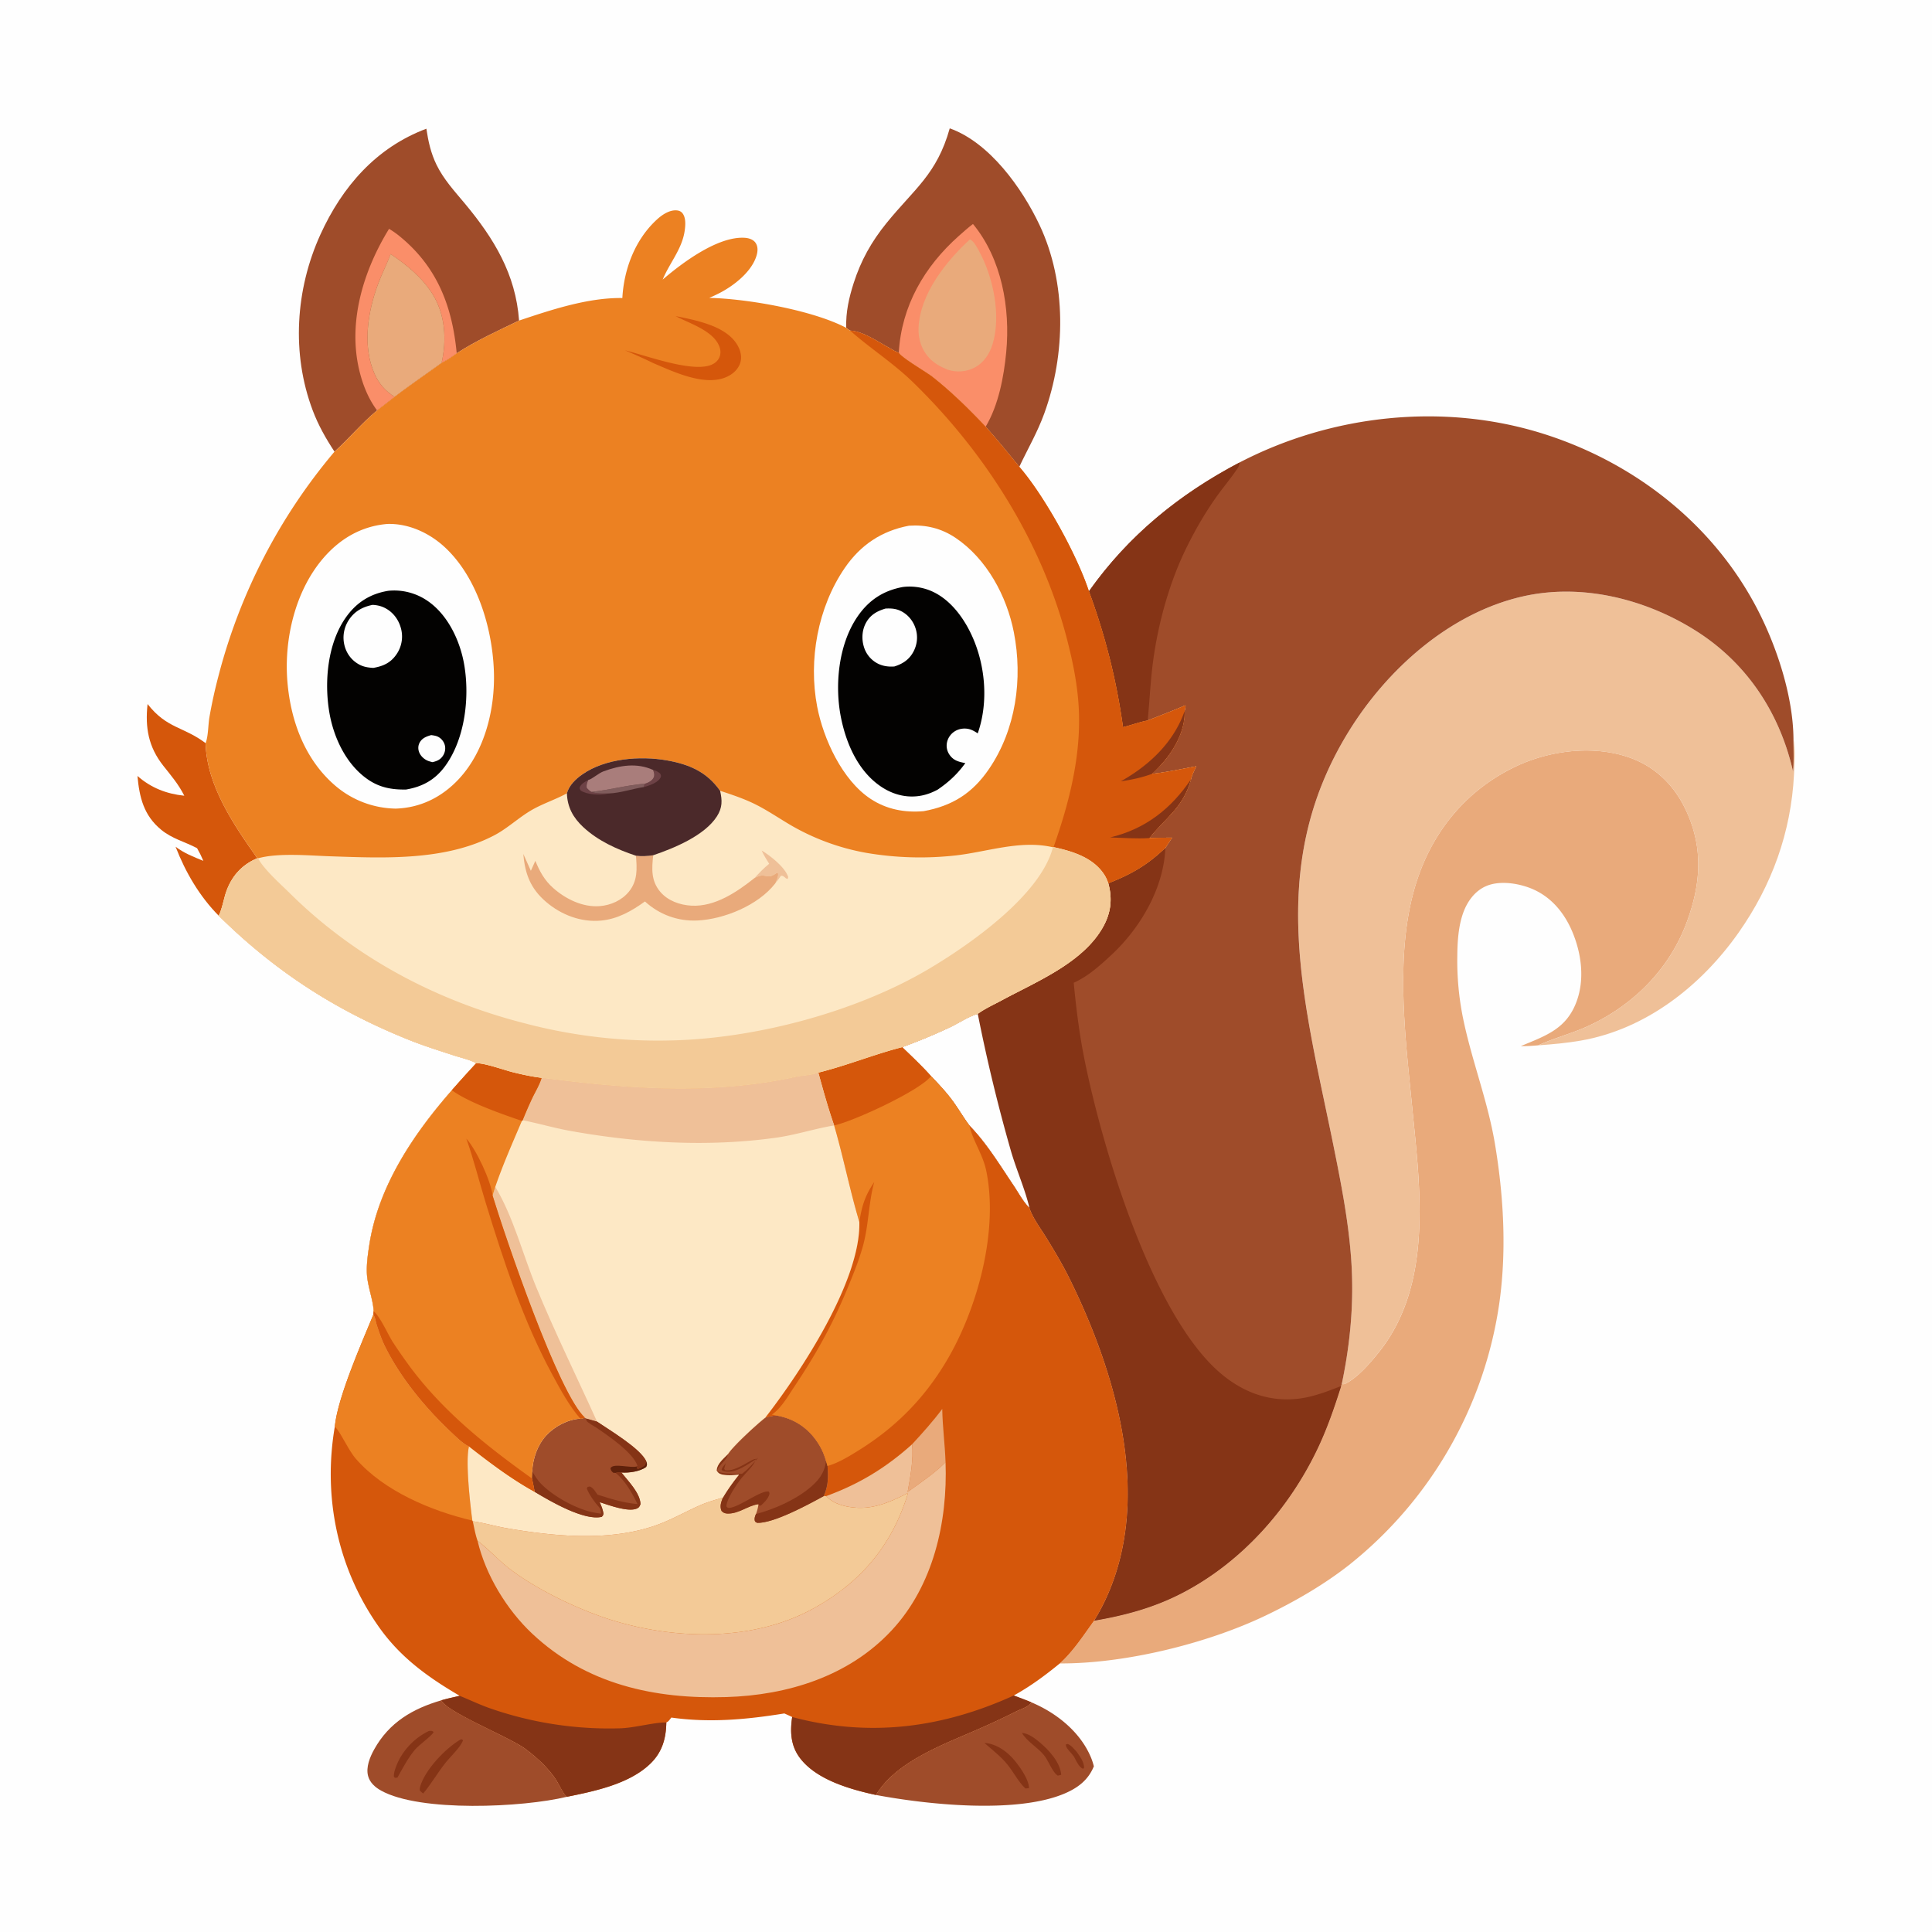 <svg version="1.1" xmlns="http://www.w3.org/2000/svg" style="display: block;" viewBox="0 0 2048 2048" width="1024" height="1024">
<path transform="translate(0,0)" fill="rgb(254,254,254)" d="M 0 0 L 2048 0 L 2048 2048 L 0 2048 L 0 0 z"/>
<path transform="translate(0,0)" fill="rgb(213,87,11)" d="M 156.431 746.321 C 176.919 772.521 194.516 770.025 217.958 787.796 C 219.164 832.787 247.757 874.246 272.799 909.806 C 257.457 916.284 247.099 927.07 240.89 942.422 C 237.251 951.421 236.073 962.221 231.874 970.725 C 211.481 950.161 196.519 924.438 186.126 897.567 C 195.077 904.417 205.208 908.336 215.557 912.538 C 213.575 907.843 211.442 903.527 208.903 899.098 C 195.843 892.185 182.643 889.258 170.822 879.546 C 152.413 864.42 147.812 845.357 145.702 822.55 C 160.08 835.157 176.472 841.545 195.37 843.504 C 189.172 831.226 181.528 822.381 173.124 811.753 C 157.281 791.718 153.719 771.232 156.431 746.321 z"/>
<path transform="translate(0,0)" fill="rgb(159,76,42)" d="M 600.836 1904.69 C 554.416 1915.98 445.381 1921.21 403.924 1898.09 C 397.736 1894.64 392.039 1889.7 390.174 1882.59 C 387.741 1873.33 392.11 1862.63 396.579 1854.56 C 412.45 1825.89 437.274 1811.33 467.83 1802.4 C 474.304 1815.27 539.976 1841.26 556.887 1853.79 C 568.704 1862.54 581.191 1874.03 589.302 1886.39 C 592.865 1891.81 596.389 1900.31 600.836 1904.69 z"/>
<path transform="translate(0,0)" fill="rgb(133,52,22)" d="M 454.76 1834.86 C 457.195 1834.89 457.865 1834.32 459.702 1836.06 C 457.533 1840.3 444.261 1849.46 439.789 1854.83 C 432.351 1863.75 426.969 1874.21 421.298 1884.3 L 418.567 1884.57 L 417.452 1883.01 C 417.515 1879.73 418.278 1876.96 419.365 1873.87 C 425.308 1856.93 438.647 1842.48 454.76 1834.86 z"/>
<path transform="translate(0,0)" fill="rgb(133,52,22)" d="M 488.24 1843.89 L 489.764 1843.78 L 490.866 1844.93 C 487.559 1852.81 478.107 1861.38 472.526 1868.31 C 464.026 1878.88 457.221 1890.92 448.584 1901.21 C 447.213 1900.21 446.193 1899.27 445.009 1898.07 C 444.878 1896.68 444.926 1895.49 445.306 1894.14 C 450.364 1876.12 472.261 1853.23 488.24 1843.89 z"/>
<path transform="translate(0,0)" fill="rgb(159,76,42)" d="M 1093.16 1804.51 C 1119.39 1815.41 1144.87 1835.56 1156.23 1862.43 A 65.77 65.77 0 0 1 1159.53 1872.35 C 1153.55 1887.05 1142.36 1895.38 1128.13 1901.37 C 1076.94 1922.9 982.801 1912.96 928.493 1902.73 C 949.686 1867.23 1000.18 1849.14 1036.42 1833.18 A 839.705 839.705 0 0 0 1077.96 1813.73 C 1082.66 1811.43 1090.67 1809.17 1093.16 1804.51 z"/>
<path transform="translate(0,0)" fill="rgb(133,52,22)" d="M 1138.66 1862.45 C 1136.87 1859.67 1134.45 1857.49 1132.44 1854.89 C 1130.92 1852.94 1129.74 1851.57 1129.97 1849.04 L 1131.95 1848.72 C 1135.86 1850.4 1138.51 1853.95 1141.35 1857.02 C 1145.04 1862.42 1148.71 1866.9 1149.24 1873.63 L 1148.27 1875.03 C 1144.09 1873.72 1141.15 1867.26 1139.26 1863.63 C 1139.06 1863.24 1138.86 1862.84 1138.66 1862.45 z"/>
<path transform="translate(0,0)" fill="rgb(133,52,22)" d="M 1083.33 1837.02 C 1090.12 1837.29 1097.26 1842.87 1102.33 1847.12 C 1112.06 1855.28 1123.89 1868.27 1124.96 1881.4 L 1121.38 1882.24 C 1121.12 1882.09 1120.85 1881.97 1120.62 1881.79 C 1115.2 1877.68 1111.36 1866.3 1106.69 1860.56 C 1099.96 1852.28 1088.59 1846.08 1083.33 1837.02 z"/>
<path transform="translate(0,0)" fill="rgb(133,52,22)" d="M 1043.53 1847.63 C 1054.4 1848.14 1064.53 1854.61 1072 1862.27 C 1078.73 1869.16 1090.9 1885.79 1090.78 1895.51 L 1086.98 1895.87 C 1079.45 1888.76 1074.58 1878.77 1068.12 1870.73 C 1061.19 1862.11 1051.84 1854.87 1043.53 1847.63 z"/>
<path transform="translate(0,0)" fill="rgb(159,76,42)" d="M 354.58 478.777 C 345.334 464.739 337.441 450.82 331.483 435.039 C 308.806 374.976 313.171 306.827 339.636 248.641 C 362.768 197.785 398.824 156.338 451.979 136.445 C 453.995 149.888 456.709 162.303 462.698 174.596 C 470.264 190.126 481.635 202.422 492.587 215.547 C 523.507 252.604 546.731 290.57 550.22 339.811 C 527.907 350.596 504.993 361.001 484.134 374.48 C 479.213 378.152 473.638 381.888 468.138 384.627 C 451.484 396.682 434.587 408.237 418.219 420.705 L 399.72 435.078 C 383.462 448.521 370.18 464.782 354.58 478.777 z"/>
<path transform="translate(0,0)" fill="rgb(250,142,105)" d="M 412.422 242.562 A 94.541 94.541 0 0 1 424.731 251.336 C 463.766 283.689 479.444 325.099 484.134 374.48 C 479.213 378.152 473.638 381.888 468.138 384.627 C 473.681 360.045 472.002 333.187 458.374 311.488 C 447.457 294.104 430.968 280.588 414.072 269.317 C 410.012 280.173 404.678 290.456 400.646 301.353 C 389.818 330.62 383.946 366.999 397.106 396.441 C 401.845 407.043 408.557 414.434 418.219 420.705 L 399.72 435.078 C 390.257 422.43 384.265 407.159 380.689 391.858 C 368.674 340.437 385.51 286.333 412.422 242.562 z"/>
<path transform="translate(0,0)" fill="rgb(233,170,123)" d="M 414.072 269.317 C 430.968 280.588 447.457 294.104 458.374 311.488 C 472.002 333.187 473.681 360.045 468.138 384.627 C 451.484 396.682 434.587 408.237 418.219 420.705 C 408.557 414.434 401.845 407.043 397.106 396.441 C 383.946 366.999 389.818 330.62 400.646 301.353 C 404.678 290.456 410.012 280.173 414.072 269.317 z"/>
<path transform="translate(0,0)" fill="rgb(159,76,42)" d="M 1006.77 136.038 C 1048.95 151.09 1083.39 199.247 1101.94 238.497 C 1130.83 299.641 1129.76 375.496 1106.98 438.288 C 1099.7 458.333 1089.51 475.734 1080.51 494.811 C 1068.78 480.543 1057.17 466.099 1044.81 452.365 C 1027.06 433.663 1008.41 415.181 988.091 399.248 C 981.949 394.431 955.074 378.848 952.75 373.862 C 949.512 373.097 945.757 370.457 942.803 368.874 C 930.594 362.329 915.092 351.255 901.154 350.447 C 899.698 349.707 898.338 348.49 897.02 347.514 C 896.524 330.762 899.878 315.858 904.974 299.943 C 912.627 276.044 923.824 256.116 939.604 236.625 C 969.108 200.183 993.124 184.86 1006.77 136.038 z"/>
<path transform="translate(0,0)" fill="rgb(250,142,105)" d="M 1031.39 237.418 C 1061.87 274.335 1071.08 326.597 1066.63 373.315 C 1064.15 399.438 1058.45 429.543 1044.81 452.365 C 1027.06 433.663 1008.41 415.181 988.091 399.248 C 981.949 394.431 955.074 378.848 952.75 373.862 C 955.6 324.331 979.842 282.583 1016.33 250.138 C 1021.22 245.794 1026.19 241.376 1031.39 237.418 z"/>
<path transform="translate(0,0)" fill="rgb(233,170,123)" d="M 1028.18 253.722 C 1032.34 255.633 1035.54 261.992 1037.71 265.922 C 1052.73 293.159 1061.49 334.332 1052.21 364.717 C 1049 375.225 1042.71 384.772 1032.71 389.859 C 1023.97 394.306 1013.75 394.857 1004.51 391.876 C 997.293 388.845 990.822 385.52 985.316 379.773 C 977 371.09 973.227 359.53 973.709 347.62 C 975.162 311.674 1002.89 276.931 1028.18 253.722 z"/>
<path transform="translate(0,0)" fill="rgb(233,170,123)" d="M 1422.36 1467.03 C 1423.96 1467.49 1424.94 1467.4 1426.46 1466.61 C 1439.41 1459.91 1451.51 1445.84 1460.6 1434.7 C 1519.43 1362.61 1505.48 1260.23 1497.07 1174.57 C 1489.46 1097.05 1477.38 1005.22 1503.04 930.411 C 1520.93 878.234 1556.08 836.756 1606.23 812.728 C 1642.39 795.402 1689.09 789.462 1727.4 803.036 C 1755.15 812.866 1775.07 832.815 1787.37 859.268 C 1805.94 899.183 1802.92 937.75 1787.8 978.226 C 1769.04 1028.45 1729.86 1067.09 1681.06 1088.74 C 1664.49 1096.09 1647.03 1100.55 1630.56 1108.1 C 1624.39 1108.59 1618.31 1109.08 1612.12 1108.93 C 1637.39 1098.27 1659.18 1091.48 1670.36 1063.94 C 1680.33 1039.4 1676.62 1010.76 1666.4 986.952 C 1657.77 966.819 1643.5 949.954 1622.81 941.705 C 1608.74 936.093 1589.04 933.152 1574.87 939.516 C 1563.2 944.757 1555.38 955.717 1551.12 967.47 C 1545.95 981.721 1544.93 998.074 1544.81 1013.1 A 305.622 305.622 0 0 0 1550.99 1079.82 C 1560.17 1124.38 1577 1166.84 1584.6 1211.96 C 1593.8 1266.55 1597.13 1324.04 1589.66 1379.06 A 433.462 433.462 0 0 1 1429.74 1659.2 C 1402.96 1680.15 1372.4 1697.79 1341.79 1712.47 C 1279.61 1742.28 1192.49 1763.64 1123.44 1763.3 C 1137.88 1750.27 1148.46 1733.58 1159.83 1717.98 C 1192.52 1712.38 1222.78 1704.28 1252.41 1689.03 C 1316.15 1656.24 1366.71 1599.04 1397.13 1534.61 C 1407.16 1513.38 1414.58 1491.59 1421.67 1469.24 L 1422.36 1467.03 z"/>
<path transform="translate(0,0)" fill="rgb(239,192,152)" d="M 1422.36 1467.03 C 1431.2 1424.85 1435.19 1382.98 1432.63 1339.87 C 1430.23 1299.52 1422.66 1259.9 1414.73 1220.36 C 1383.57 1064.77 1339.55 921.598 1429.58 775.563 C 1470.42 709.327 1536.55 650.131 1613.63 632.367 C 1676.29 617.926 1743.98 634.72 1797.76 668.713 C 1851.93 702.95 1886.61 755.852 1900.69 817.717 C 1901.78 806.153 1901.1 794.083 1901.15 782.458 C 1903.33 794.831 1902.35 808.63 1901.71 821.169 C 1898.57 882.326 1878.25 938.401 1843.14 988.392 C 1803.36 1045.03 1744.67 1091.18 1675.41 1103.13 C 1660.66 1105.68 1645.48 1107.03 1630.56 1108.1 C 1647.03 1100.55 1664.49 1096.09 1681.06 1088.74 C 1729.86 1067.09 1769.04 1028.45 1787.8 978.226 C 1802.92 937.75 1805.94 899.183 1787.37 859.268 C 1775.07 832.815 1755.15 812.866 1727.4 803.036 C 1689.09 789.462 1642.39 795.402 1606.23 812.728 C 1556.08 836.756 1520.93 878.234 1503.04 930.411 C 1477.38 1005.22 1489.46 1097.05 1497.07 1174.57 C 1505.48 1260.23 1519.43 1362.61 1460.6 1434.7 C 1451.51 1445.84 1439.41 1459.91 1426.46 1466.61 C 1424.94 1467.4 1423.96 1467.49 1422.36 1467.03 z"/>
<path transform="translate(0,0)" fill="rgb(159,76,42)" d="M 1313.86 490.328 C 1411.6 439.413 1530.06 426.47 1635.75 459.752 C 1732.22 490.134 1816 555.363 1862.88 645.732 C 1883.4 685.295 1900.6 737.452 1901.15 782.458 C 1901.1 794.083 1901.78 806.153 1900.69 817.717 C 1886.61 755.852 1851.93 702.95 1797.76 668.713 C 1743.98 634.72 1676.29 617.926 1613.63 632.367 C 1536.55 650.131 1470.42 709.327 1429.58 775.563 C 1339.55 921.598 1383.57 1064.77 1414.73 1220.36 C 1422.66 1259.9 1430.23 1299.52 1432.63 1339.87 C 1435.19 1382.98 1431.2 1424.85 1422.36 1467.03 L 1421.67 1469.24 C 1414.58 1491.59 1407.16 1513.38 1397.13 1534.61 C 1366.71 1599.04 1316.15 1656.24 1252.41 1689.03 C 1222.78 1704.28 1192.52 1712.38 1159.83 1717.98 A 208.738 208.738 0 0 0 1171.51 1696.51 C 1222.65 1588.35 1183.4 1455.63 1133.45 1354.64 C 1126.2 1339.99 1117.64 1325.69 1109.08 1311.77 C 1103.31 1302.4 1095.02 1291.46 1091.49 1281.09 C 1091.4 1280.84 1091.33 1280.58 1091.25 1280.32 C 1084.66 1274.05 1079.66 1264.36 1074.51 1256.72 C 1059.83 1234.94 1046.02 1211.93 1027.61 1193.07 C 1021.45 1184.89 1016.32 1175.93 1010.29 1167.63 C 1003.26 1157.95 995.152 1149.36 986.887 1140.75 C 977.213 1130.05 966.625 1120.06 956.272 1110.02 A 609.696 609.696 0 0 0 1006.98 1088.93 C 1016.09 1084.65 1027 1077.23 1036.48 1074.72 C 1044.01 1069.16 1053.63 1064.85 1061.89 1060.39 C 1098.47 1040.62 1147.17 1021.01 1168.74 983.575 C 1177.49 968.394 1179.51 953.248 1174.83 936.344 C 1199.75 926.463 1215.89 917.214 1235.32 898.762 L 1242.44 887.968 C 1234.41 887.918 1226.36 888.21 1218.34 888.367 C 1236.56 865.562 1253.81 856.47 1262.5 826.086 C 1263.44 821.482 1266.13 816.668 1267.99 812.332 C 1252.49 815.179 1236.86 818.63 1221.2 820.329 A 271.445 271.445 0 0 0 1228.5 813.023 C 1243.31 797.428 1256.16 776.101 1255.73 753.862 L 1256.8 748.416 L 1256.24 747.761 C 1243.12 753.635 1229.95 758.44 1216.63 763.749 C 1208.05 765.268 1199.03 768.743 1190.44 770.83 C 1183.56 721.145 1171.68 673.881 1154.31 626.808 C 1196.18 567.648 1250.05 523.883 1313.86 490.328 z"/>
<path transform="translate(0,0)" fill="rgb(133,52,22)" d="M 1154.31 626.808 C 1196.18 567.648 1250.05 523.883 1313.86 490.328 C 1313.77 493.154 1313.07 494.727 1311.49 497.072 C 1304.69 507.154 1296.67 516.548 1289.6 526.465 C 1277.33 543.688 1266.56 562.435 1257.28 581.428 C 1239.03 618.74 1227.07 663.023 1221.89 704.173 C 1219.4 723.938 1218.56 743.921 1216.63 763.749 C 1208.05 765.268 1199.03 768.743 1190.44 770.83 C 1183.56 721.145 1171.68 673.881 1154.31 626.808 z"/>
<path transform="translate(0,0)" fill="rgb(133,52,22)" d="M 1174.83 936.344 C 1199.75 926.463 1215.89 917.214 1235.32 898.762 C 1233.78 941.24 1208.8 983.728 1178.31 1012.1 C 1166.37 1023.21 1153.23 1035.1 1138.19 1041.77 C 1140.74 1068.31 1143.96 1094.65 1149.15 1120.84 C 1167.42 1213.05 1221.12 1396.27 1295.87 1457.41 C 1318.98 1476.31 1345.76 1486.08 1375.75 1482.74 C 1391.73 1480.96 1406.81 1475.07 1421.67 1469.24 C 1414.58 1491.59 1407.16 1513.38 1397.13 1534.61 C 1366.71 1599.04 1316.15 1656.24 1252.41 1689.03 C 1222.78 1704.28 1192.52 1712.38 1159.83 1717.98 A 208.738 208.738 0 0 0 1171.51 1696.51 C 1222.65 1588.35 1183.4 1455.63 1133.45 1354.64 C 1126.2 1339.99 1117.64 1325.69 1109.08 1311.77 C 1103.31 1302.4 1095.02 1291.46 1091.49 1281.09 C 1091.4 1280.84 1091.33 1280.58 1091.25 1280.32 C 1084.66 1274.05 1079.66 1264.36 1074.51 1256.72 C 1059.83 1234.94 1046.02 1211.93 1027.61 1193.07 C 1021.45 1184.89 1016.32 1175.93 1010.29 1167.63 C 1003.26 1157.95 995.152 1149.36 986.887 1140.75 C 977.213 1130.05 966.625 1120.06 956.272 1110.02 A 609.696 609.696 0 0 0 1006.98 1088.93 C 1016.09 1084.65 1027 1077.23 1036.48 1074.72 C 1044.01 1069.16 1053.63 1064.85 1061.89 1060.39 C 1098.47 1040.62 1147.17 1021.01 1168.74 983.575 C 1177.49 968.394 1179.51 953.248 1174.83 936.344 z"/>
<path transform="translate(0,0)" fill="rgb(254,254,254)" d="M 956.272 1110.02 A 609.696 609.696 0 0 0 1006.98 1088.93 C 1016.09 1084.65 1027 1077.23 1036.48 1074.72 A 1776.53 1776.53 0 0 0 1071.51 1219.66 C 1077.38 1240.04 1086.34 1259.74 1091.25 1280.32 C 1084.66 1274.05 1079.66 1264.36 1074.51 1256.72 C 1059.83 1234.94 1046.02 1211.93 1027.61 1193.07 C 1021.45 1184.89 1016.32 1175.93 1010.29 1167.63 C 1003.26 1157.95 995.152 1149.36 986.887 1140.75 C 977.213 1130.05 966.625 1120.06 956.272 1110.02 z"/>
<path transform="translate(0,0)" fill="rgb(213,87,11)" d="M 867.458 1137 C 897.875 1129.44 926.884 1117.5 956.272 1110.02 C 966.625 1120.06 977.213 1130.05 986.887 1140.75 C 995.152 1149.36 1003.26 1157.95 1010.29 1167.63 C 1016.32 1175.93 1021.45 1184.89 1027.61 1193.07 C 1046.02 1211.93 1059.83 1234.94 1074.51 1256.72 C 1079.66 1264.36 1084.66 1274.05 1091.25 1280.32 C 1091.33 1280.58 1091.4 1280.84 1091.49 1281.09 C 1095.02 1291.46 1103.31 1302.4 1109.08 1311.77 C 1117.64 1325.69 1126.2 1339.99 1133.45 1354.64 C 1183.4 1455.63 1222.65 1588.35 1171.51 1696.51 A 208.738 208.738 0 0 1 1159.83 1717.98 C 1148.46 1733.58 1137.88 1750.27 1123.44 1763.3 C 1107.83 1776.04 1092.36 1787.55 1074.65 1797.3 C 1080.82 1799.67 1087.09 1801.9 1093.16 1804.51 C 1090.67 1809.17 1082.66 1811.43 1077.96 1813.73 A 839.705 839.705 0 0 1 1036.42 1833.18 C 1000.18 1849.14 949.686 1867.23 928.493 1902.73 C 901.126 1896.72 864.137 1886.43 847.009 1862.2 C 838.033 1849.5 837.502 1834.89 839.764 1820.12 A 297.991 297.991 0 0 0 831.431 1816.33 C 791.058 1822.82 752.447 1826.4 711.658 1820.69 C 710.056 1822.64 708.708 1824.95 706.329 1825.89 C 706.015 1842.73 702.096 1857.11 689.637 1869.31 C 667.387 1891.08 630.409 1898.7 600.836 1904.69 C 596.389 1900.31 592.865 1891.81 589.302 1886.39 C 581.191 1874.03 568.704 1862.54 556.887 1853.79 C 539.976 1841.26 474.304 1815.27 467.83 1802.4 C 474.2 1800.51 480.843 1799.19 487.313 1797.64 C 453.85 1778.04 424.769 1757.22 401.994 1725.13 C 357.913 1663.03 342.146 1587.14 354.882 1512.45 C 357.885 1481.23 383.381 1423.77 395.811 1393.43 L 396.048 1390 C 395.801 1379.06 389.821 1363.99 388.984 1351.29 C 388.306 1341 389.869 1330.05 391.426 1319.88 C 400.98 1257.53 438.219 1202.25 479.005 1155.7 A 1344.24 1344.24 0 0 1 504.846 1127.09 C 512.956 1126.53 534.522 1134.3 543.672 1136.58 C 553.64 1139.05 563.973 1141.31 574.173 1142.5 C 663.038 1154.19 755.043 1161.16 843.398 1141.57 C 850.723 1139.95 860.776 1139.98 867.458 1137 z"/>
<path transform="translate(0,0)" fill="rgb(233,170,123)" d="M 998.827 1493.54 C 999.119 1512.4 1001.68 1531.18 1002.33 1550.06 C 990.534 1561.98 975.626 1571.72 962.128 1581.59 C 964.877 1566.17 968.611 1546.76 966.793 1531.06 C 977.885 1519.07 989.027 1506.61 998.827 1493.54 z"/>
<path transform="translate(0,0)" fill="rgb(133,52,22)" d="M 839.764 1820.12 C 921.375 1841.87 998.497 1831.94 1074.65 1797.3 C 1080.82 1799.67 1087.09 1801.9 1093.16 1804.51 C 1090.67 1809.17 1082.66 1811.43 1077.96 1813.73 A 839.705 839.705 0 0 1 1036.42 1833.18 C 1000.18 1849.14 949.686 1867.23 928.493 1902.73 C 901.126 1896.72 864.137 1886.43 847.009 1862.2 C 838.033 1849.5 837.502 1834.89 839.764 1820.12 z"/>
<path transform="translate(0,0)" fill="rgb(133,52,22)" d="M 487.313 1797.64 C 497.743 1801.89 508.034 1806.8 518.626 1810.59 A 384.453 384.453 0 0 0 657.601 1832.07 C 672.877 1831.6 694.073 1825.53 706.329 1825.89 C 706.015 1842.73 702.096 1857.11 689.637 1869.31 C 667.387 1891.08 630.409 1898.7 600.836 1904.69 C 596.389 1900.31 592.865 1891.81 589.302 1886.39 C 581.191 1874.03 568.704 1862.54 556.887 1853.79 C 539.976 1841.26 474.304 1815.27 467.83 1802.4 C 474.2 1800.51 480.843 1799.19 487.313 1797.64 z"/>
<path transform="translate(0,0)" fill="rgb(236,129,34)" d="M 395.811 1393.43 C 396.06 1393.88 396.32 1394.33 396.559 1394.8 C 398.017 1397.62 398.299 1400.82 399.248 1403.83 C 401.715 1411.66 404.558 1419.93 408.195 1427.27 C 424.928 1461.05 451.485 1493 478.875 1518.67 C 484.119 1523.59 490.62 1530.16 497.167 1533.27 C 493.189 1548.61 498.344 1594.29 500.698 1611.86 C 457.219 1601.73 407.011 1580.54 377.349 1546.52 C 369.259 1537.24 361.525 1519.13 356.066 1513.59 C 355.68 1513.2 355.277 1512.83 354.882 1512.45 C 357.885 1481.23 383.381 1423.77 395.811 1393.43 z"/>
<path transform="translate(0,0)" fill="rgb(239,192,152)" d="M 966.793 1531.06 C 968.611 1546.76 964.877 1566.17 962.128 1581.59 C 975.626 1571.72 990.534 1561.98 1002.33 1550.06 C 1004.61 1613.43 989.34 1680.86 945.198 1728.28 C 899.815 1777.03 834.866 1796.99 769.857 1798.97 C 693.867 1801.29 621.365 1785.56 564.107 1731.7 C 537.078 1706.27 514.779 1669.57 506.24 1633.33 C 518.108 1642.26 528.047 1653.61 539.837 1662.7 C 568.738 1685 613.898 1706.66 648.973 1717.49 C 716.014 1738.19 797.034 1740.03 860.072 1706.22 C 911.682 1678.53 945.624 1638.53 962.631 1582.55 C 945.455 1591.38 927.466 1599.61 907.687 1598.24 C 896.773 1597.49 883.302 1594.45 875.929 1585.88 C 910.984 1573.03 939.049 1555.95 966.793 1531.06 z"/>
<path transform="translate(0,0)" fill="rgb(243,202,151)" d="M 811.273 1502.71 C 815.185 1501.29 818.834 1500.84 822.963 1500.46 C 841.039 1503.63 855.391 1512.68 865.849 1527.81 A 66.707 66.707 0 0 1 875.591 1548.67 L 877.154 1554 C 878.067 1565.97 877.979 1574.72 873.143 1585.95 L 875.929 1585.88 C 883.302 1594.45 896.773 1597.49 907.687 1598.24 C 927.466 1599.61 945.455 1591.38 962.631 1582.55 C 945.624 1638.53 911.682 1678.53 860.072 1706.22 C 797.034 1740.03 716.014 1738.19 648.973 1717.49 C 613.898 1706.66 568.738 1685 539.837 1662.7 C 528.047 1653.61 518.108 1642.26 506.24 1633.33 C 503.884 1626.74 502.702 1619.43 501.152 1612.6 C 513.112 1614.3 525.27 1617.93 537.288 1620 C 587.273 1628.61 643.883 1634.04 692.714 1617.82 C 710.181 1612.02 725.702 1602.83 742.464 1595.5 C 750.116 1592.16 758.335 1589.9 766.331 1587.51 C 771.458 1578.89 777.125 1571 783.404 1563.18 C 777.967 1563.68 770.988 1564.27 765.675 1563.11 C 762.73 1562.46 761.224 1561.4 759.685 1558.87 C 760.023 1551.68 767.004 1546.31 771.672 1541.38 C 777.163 1532.67 802.566 1509.49 811.273 1502.71 z"/>
<path transform="translate(0,0)" fill="rgb(159,76,42)" d="M 811.273 1502.71 C 815.185 1501.29 818.834 1500.84 822.963 1500.46 C 841.039 1503.63 855.391 1512.68 865.849 1527.81 A 66.707 66.707 0 0 1 875.591 1548.67 L 877.154 1554 C 878.067 1565.97 877.979 1574.72 873.143 1585.95 C 856.573 1594.99 820.062 1614.91 802.594 1614.27 C 801.404 1613.54 800.445 1613.41 800.089 1611.94 C 799.536 1609.67 800.352 1607.03 801.357 1604.97 C 802.684 1601.41 803.56 1598.24 804.002 1594.46 C 792.801 1595.92 783.205 1604.79 771.165 1604.43 C 768.459 1604.34 766.805 1603.63 764.894 1601.69 C 762.728 1596.68 764.433 1592.31 766.331 1587.51 C 771.458 1578.89 777.125 1571 783.404 1563.18 C 777.967 1563.68 770.988 1564.27 765.675 1563.11 C 762.73 1562.46 761.224 1561.4 759.685 1558.87 C 760.023 1551.68 767.004 1546.31 771.672 1541.38 C 777.163 1532.67 802.566 1509.49 811.273 1502.71 z"/>
<path transform="translate(0,0)" fill="rgb(133,52,22)" d="M 771.672 1541.38 C 770.532 1548.66 761.544 1552.51 760.181 1559.41 C 765.836 1562.92 779.61 1561.97 786.529 1562.3 C 792.828 1557.64 798.407 1551.12 803.724 1545.34 C 793.764 1551.35 779.343 1563.06 766.851 1559.39 C 765.466 1558.98 765.756 1559.04 764.873 1558.01 C 765.406 1555.68 766.713 1554.36 768.169 1552.55 C 769.118 1551.37 768.756 1551.91 769.437 1550.59 L 767.693 1556.98 L 768.661 1558.5 C 781.13 1560.41 798.274 1544.67 801.616 1546.68 C 798.814 1554.09 791.117 1560.59 786.166 1566.68 C 781.315 1572.65 769.656 1589.69 770.051 1597.09 C 771.547 1598.3 771.294 1598.6 773.387 1598.4 C 784.323 1597.35 807.274 1578.93 815.121 1581.22 C 815.932 1583.23 815.811 1583.47 815.047 1585.45 C 813.48 1589.5 809.867 1592.92 806.739 1595.81 L 805.074 1596.19 L 804.002 1594.46 C 792.801 1595.92 783.205 1604.79 771.165 1604.43 C 768.459 1604.34 766.805 1603.63 764.894 1601.69 C 762.728 1596.68 764.433 1592.31 766.331 1587.51 C 771.458 1578.89 777.125 1571 783.404 1563.18 C 777.967 1563.68 770.988 1564.27 765.675 1563.11 C 762.73 1562.46 761.224 1561.4 759.685 1558.87 C 760.023 1551.68 767.004 1546.31 771.672 1541.38 z"/>
<path transform="translate(0,0)" fill="rgb(133,52,22)" d="M 801.357 1604.97 C 820.734 1599.72 841.854 1590.54 857.553 1577.84 C 867.37 1569.9 874.166 1561.6 875.591 1548.67 L 877.154 1554 C 878.067 1565.97 877.979 1574.72 873.143 1585.95 C 856.573 1594.99 820.062 1614.91 802.594 1614.27 C 801.404 1613.54 800.445 1613.41 800.089 1611.94 C 799.536 1609.67 800.352 1607.03 801.357 1604.97 z"/>
<path transform="translate(0,0)" fill="rgb(236,129,34)" d="M 867.458 1137 C 897.875 1129.44 926.884 1117.5 956.272 1110.02 C 966.625 1120.06 977.213 1130.05 986.887 1140.75 C 995.152 1149.36 1003.26 1157.95 1010.29 1167.63 C 1016.32 1175.93 1021.45 1184.89 1027.61 1193.07 C 1027.67 1193.34 1027.73 1193.62 1027.79 1193.89 C 1031.59 1209.88 1041.93 1223.87 1045.48 1241.13 C 1058.67 1305.11 1036.06 1387.86 1003.12 1443.06 C 979.336 1482.92 949.243 1513.21 909.867 1537.66 C 899.973 1543.81 888.43 1550.9 877.154 1554 L 875.591 1548.67 A 66.707 66.707 0 0 0 865.849 1527.81 C 855.391 1512.68 841.039 1503.63 822.963 1500.46 C 818.834 1500.84 815.185 1501.29 811.273 1502.71 C 848.927 1454.2 912.527 1357.72 910.932 1295.3 C 900.84 1261.65 894.092 1226.81 884.217 1193 C 877.814 1174.59 872.603 1155.8 867.458 1137 z"/>
<path transform="translate(0,0)" fill="rgb(213,87,11)" d="M 926.711 1253.04 L 926.299 1254.59 C 920.711 1276.05 920.793 1298.54 914.942 1320.12 C 911.09 1334.33 905.721 1347.64 900.201 1361.25 C 883.89 1401.46 866.4 1433.52 842.115 1469.76 C 835.484 1479.66 828.245 1492.72 818.246 1499.5 A 251.587 251.587 0 0 1 822.963 1500.46 C 818.834 1500.84 815.185 1501.29 811.273 1502.71 C 848.927 1454.2 912.527 1357.72 910.932 1295.3 C 913.695 1277.99 916.97 1267.49 926.711 1253.04 z"/>
<path transform="translate(0,0)" fill="rgb(213,87,11)" d="M 867.458 1137 C 897.875 1129.44 926.884 1117.5 956.272 1110.02 C 966.625 1120.06 977.213 1130.05 986.887 1140.75 C 975.495 1155.97 904.615 1188.75 884.217 1193 C 877.814 1174.59 872.603 1155.8 867.458 1137 z"/>
<path transform="translate(0,0)" fill="rgb(253,232,197)" d="M 504.846 1127.09 C 512.956 1126.53 534.522 1134.3 543.672 1136.58 C 553.64 1139.05 563.973 1141.31 574.173 1142.5 C 663.038 1154.19 755.043 1161.16 843.398 1141.57 C 850.723 1139.95 860.776 1139.98 867.458 1137 C 872.603 1155.8 877.814 1174.59 884.217 1193 C 894.092 1226.81 900.84 1261.65 910.932 1295.3 C 912.527 1357.72 848.927 1454.2 811.273 1502.71 C 802.566 1509.49 777.163 1532.67 771.672 1541.38 C 767.004 1546.31 760.023 1551.68 759.685 1558.87 C 761.224 1561.4 762.73 1562.46 765.675 1563.11 C 770.988 1564.27 777.967 1563.68 783.404 1563.18 C 777.125 1571 771.458 1578.89 766.331 1587.51 C 758.335 1589.9 750.116 1592.16 742.464 1595.5 C 725.702 1602.83 710.181 1612.02 692.714 1617.82 C 643.883 1634.04 587.273 1628.61 537.288 1620 C 525.27 1617.93 513.112 1614.3 501.152 1612.6 L 500.698 1611.86 C 498.344 1594.29 493.189 1548.61 497.167 1533.27 C 490.62 1530.16 484.119 1523.59 478.875 1518.67 C 451.485 1493 424.928 1461.05 408.195 1427.27 C 404.558 1419.93 401.715 1411.66 399.248 1403.83 C 398.299 1400.82 398.017 1397.62 396.559 1394.8 C 396.32 1394.33 396.06 1393.88 395.811 1393.43 L 396.048 1390 C 395.801 1379.06 389.821 1363.99 388.984 1351.29 C 388.306 1341 389.869 1330.05 391.426 1319.88 C 400.98 1257.53 438.219 1202.25 479.005 1155.7 A 1344.24 1344.24 0 0 1 504.846 1127.09 z"/>
<path transform="translate(0,0)" fill="rgb(239,192,152)" d="M 522.185 1267.37 L 525.044 1258.09 C 544.527 1290.72 554.209 1330.04 568.687 1365.06 C 588.548 1413.1 611.499 1459.66 632.909 1507 L 621.218 1503.67 L 620.102 1502.78 C 592.176 1477.57 535.863 1312.22 522.185 1267.37 z"/>
<path transform="translate(0,0)" fill="rgb(159,76,42)" d="M 620.102 1502.78 L 621.218 1503.67 L 632.909 1507 C 645.078 1515.35 679.341 1535.63 685.009 1549.03 C 685.929 1552.06 686.259 1552.15 684.989 1554.99 C 678.654 1559.84 666.525 1561.53 658.716 1560.9 C 665.694 1569.88 678.711 1582.77 678.947 1594.54 C 677.844 1597 677.502 1598.15 674.789 1599.24 C 665.444 1603.02 645.251 1595.38 635.658 1592.36 C 637.545 1596.46 639.009 1600.07 639.715 1604.54 C 639.275 1606.58 639.183 1606.46 637.923 1607.91 C 618.947 1612.34 583.048 1591.16 566.769 1581.41 C 565.874 1576.65 564.989 1571.91 563.837 1567.2 L 564.176 1559.75 C 564.823 1546.26 569.622 1532.11 578.728 1522.02 C 587.715 1512.07 601.697 1504.68 615.129 1503.84 C 616.985 1503.85 618.344 1503.33 620.102 1502.78 z"/>
<path transform="translate(0,0)" fill="rgb(95,33,11)" d="M 685.009 1549.03 C 685.929 1552.06 686.259 1552.15 684.989 1554.99 C 678.654 1559.84 666.525 1561.53 658.716 1560.9 C 656.411 1560.72 654.786 1560.77 652.546 1561.36 L 650.027 1561.14 C 647.947 1559.26 647.768 1559.06 647.084 1556.35 C 650.433 1550.37 668.38 1556.81 675.863 1554.32 L 675.018 1556.25 L 676.118 1557.15 C 679.284 1556.11 681.091 1555.05 683.722 1552.99 C 684.117 1551.66 684.554 1550.35 685.009 1549.03 z"/>
<path transform="translate(0,0)" fill="rgb(133,52,22)" d="M 621.218 1503.67 L 632.909 1507 C 645.078 1515.35 679.341 1535.63 685.009 1549.03 C 684.554 1550.35 684.117 1551.66 683.722 1552.99 C 681.091 1555.05 679.284 1556.11 676.118 1557.15 L 675.018 1556.25 L 675.863 1554.32 C 672.023 1540.46 644.635 1521.87 632.769 1513.78 C 630.484 1512.22 622.952 1508.2 621.822 1506.14 C 621.415 1505.39 621.419 1504.49 621.218 1503.67 z"/>
<path transform="translate(0,0)" fill="rgb(133,52,22)" d="M 652.546 1561.36 C 654.786 1560.77 656.411 1560.72 658.716 1560.9 C 665.694 1569.88 678.711 1582.77 678.947 1594.54 C 677.844 1597 677.502 1598.15 674.789 1599.24 C 665.444 1603.02 645.251 1595.38 635.658 1592.36 C 637.545 1596.46 639.009 1600.07 639.715 1604.54 C 639.275 1606.58 639.183 1606.46 637.923 1607.91 C 618.947 1612.34 583.048 1591.16 566.769 1581.41 C 565.874 1576.65 564.989 1571.91 563.837 1567.2 L 564.176 1559.75 C 566.767 1563.94 569.32 1568.37 572.699 1571.97 C 585.45 1585.58 609.706 1599 627.825 1602.98 A 120.983 120.983 0 0 0 637.157 1604.56 C 637.121 1604.27 637.081 1603.97 637.048 1603.68 C 636.751 1601 636.509 1599.31 634.665 1597.24 C 630.415 1592.46 624.058 1583.73 622.041 1577.76 L 622.956 1576.16 L 625.142 1575.72 C 628.872 1576.98 631.126 1581.27 633.354 1584.34 C 647.666 1588.9 660.772 1593.08 675.802 1594.37 C 670.233 1583 662.555 1569.27 652.546 1561.36 z"/>
<path transform="translate(0,0)" fill="rgb(239,192,152)" d="M 574.173 1142.5 C 663.038 1154.19 755.043 1161.16 843.398 1141.57 C 850.723 1139.95 860.776 1139.98 867.458 1137 C 872.603 1155.8 877.814 1174.59 884.217 1193 C 863.537 1196.44 843.694 1203.05 822.702 1206 C 750.909 1216.08 675.646 1211.61 604.46 1198.8 C 587.481 1195.74 570.949 1190.83 554.039 1187.51 A 463.469 463.469 0 0 1 564.265 1163.99 C 567.577 1157.1 572.066 1149.83 574.173 1142.5 z"/>
<path transform="translate(0,0)" fill="rgb(236,129,34)" d="M 504.846 1127.09 C 512.956 1126.53 534.522 1134.3 543.672 1136.58 C 553.64 1139.05 563.973 1141.31 574.173 1142.5 C 572.066 1149.83 567.577 1157.1 564.265 1163.99 A 463.469 463.469 0 0 0 554.039 1187.51 L 553.234 1188.2 C 543.484 1211.15 533.09 1234.5 525.044 1258.09 L 522.185 1267.37 C 535.863 1312.22 592.176 1477.57 620.102 1502.78 C 618.344 1503.33 616.985 1503.85 615.129 1503.84 C 601.697 1504.68 587.715 1512.07 578.728 1522.02 C 569.622 1532.11 564.823 1546.26 564.176 1559.75 L 563.837 1567.2 C 564.989 1571.91 565.874 1576.65 566.769 1581.41 C 542.06 1567.8 519.344 1550.63 497.167 1533.27 C 490.62 1530.16 484.119 1523.59 478.875 1518.67 C 451.485 1493 424.928 1461.05 408.195 1427.27 C 404.558 1419.93 401.715 1411.66 399.248 1403.83 C 398.299 1400.82 398.017 1397.62 396.559 1394.8 C 396.32 1394.33 396.06 1393.88 395.811 1393.43 L 396.048 1390 C 395.801 1379.06 389.821 1363.99 388.984 1351.29 C 388.306 1341 389.869 1330.05 391.426 1319.88 C 400.98 1257.53 438.219 1202.25 479.005 1155.7 A 1344.24 1344.24 0 0 1 504.846 1127.09 z"/>
<path transform="translate(0,0)" fill="rgb(213,87,11)" d="M 615.129 1503.84 C 603.289 1490.11 594.298 1473.45 585.686 1457.55 C 554.753 1400.45 533.965 1337.25 514.974 1275.34 C 507.996 1252.59 502.262 1229.45 494.343 1207.01 C 504.924 1218.69 520.279 1251.41 522.185 1267.37 C 535.863 1312.22 592.176 1477.57 620.102 1502.78 C 618.344 1503.33 616.985 1503.85 615.129 1503.84 z"/>
<path transform="translate(0,0)" fill="rgb(213,87,11)" d="M 396.048 1390 C 403.2 1395.85 410.907 1414.06 416.483 1422.76 A 567.36 567.36 0 0 0 435.334 1449.82 C 470.921 1497.22 515.962 1533 563.837 1567.2 C 564.989 1571.91 565.874 1576.65 566.769 1581.41 C 542.06 1567.8 519.344 1550.63 497.167 1533.27 C 490.62 1530.16 484.119 1523.59 478.875 1518.67 C 451.485 1493 424.928 1461.05 408.195 1427.27 C 404.558 1419.93 401.715 1411.66 399.248 1403.83 C 398.299 1400.82 398.017 1397.62 396.559 1394.8 C 396.32 1394.33 396.06 1393.88 395.811 1393.43 L 396.048 1390 z"/>
<path transform="translate(0,0)" fill="rgb(213,87,11)" d="M 504.846 1127.09 C 512.956 1126.53 534.522 1134.3 543.672 1136.58 C 553.64 1139.05 563.973 1141.31 574.173 1142.5 C 572.066 1149.83 567.577 1157.1 564.265 1163.99 A 463.469 463.469 0 0 0 554.039 1187.51 L 553.234 1188.2 C 532.221 1181.03 496.917 1168.8 479.005 1155.7 A 1344.24 1344.24 0 0 1 504.846 1127.09 z"/>
<path transform="translate(0,0)" fill="rgb(236,129,34)" d="M 659.717 315.925 C 661.395 285.044 673.328 253.644 696.656 232.435 C 701.989 227.586 709.794 222.36 717.388 223.017 C 719.546 223.204 721.604 223.948 723.073 225.598 C 727.429 230.492 726.613 239.318 725.696 245.253 C 722.733 264.432 709.672 278.91 702.479 296.357 C 723.062 278.702 760.872 250.297 789.362 252.076 C 793.579 252.34 798.283 253.687 800.85 257.311 C 803.669 261.292 803.302 266.451 801.983 270.894 C 796.87 288.119 777.932 302.831 762.637 310.698 A 186.116 186.116 0 0 1 751.807 315.781 C 791.635 316.568 861.564 328.799 897.02 347.514 C 898.338 348.49 899.698 349.707 901.154 350.447 C 915.092 351.255 930.594 362.329 942.803 368.874 C 945.757 370.457 949.512 373.097 952.75 373.862 C 955.074 378.848 981.949 394.431 988.091 399.248 C 1008.41 415.181 1027.06 433.663 1044.81 452.365 C 1057.17 466.099 1068.78 480.543 1080.51 494.811 C 1107.23 525.692 1141.72 588.261 1154.31 626.808 C 1171.68 673.881 1183.56 721.145 1190.44 770.83 C 1199.03 768.743 1208.05 765.268 1216.63 763.749 C 1229.95 758.44 1243.12 753.635 1256.24 747.761 L 1256.8 748.416 L 1255.73 753.862 C 1256.16 776.101 1243.31 797.428 1228.5 813.023 A 271.445 271.445 0 0 1 1221.2 820.329 C 1236.86 818.63 1252.49 815.179 1267.99 812.332 C 1266.13 816.668 1263.44 821.482 1262.5 826.086 C 1253.81 856.47 1236.56 865.562 1218.34 888.367 C 1226.36 888.21 1234.41 887.918 1242.44 887.968 L 1235.32 898.762 C 1215.89 917.214 1199.75 926.463 1174.83 936.344 C 1179.51 953.248 1177.49 968.394 1168.74 983.575 C 1147.17 1021.01 1098.47 1040.62 1061.89 1060.39 C 1053.63 1064.85 1044.01 1069.16 1036.48 1074.72 C 1027 1077.23 1016.09 1084.65 1006.98 1088.93 A 609.696 609.696 0 0 1 956.272 1110.02 C 926.884 1117.5 897.875 1129.44 867.458 1137 C 860.776 1139.98 850.723 1139.95 843.398 1141.57 C 755.043 1161.16 663.038 1154.19 574.173 1142.5 C 563.973 1141.31 553.64 1139.05 543.672 1136.58 C 534.522 1134.3 512.956 1126.53 504.846 1127.09 C 498.013 1123.27 489.004 1121.37 481.542 1118.94 C 465.491 1113.72 449.314 1108.65 433.639 1102.37 C 355.74 1071.13 291.594 1029.67 231.874 970.725 C 236.073 962.221 237.251 951.421 240.89 942.422 C 247.099 927.07 257.457 916.284 272.799 909.806 C 247.757 874.246 219.164 832.787 217.958 787.796 C 220.852 780.11 220.575 768.779 221.981 760.31 A 527.83 527.83 0 0 1 231.619 716.419 A 602.275 602.275 0 0 1 354.58 478.777 C 370.18 464.782 383.462 448.521 399.72 435.078 L 418.219 420.705 C 434.587 408.237 451.484 396.682 468.138 384.627 C 473.638 381.888 479.213 378.152 484.134 374.48 C 504.993 361.001 527.907 350.596 550.22 339.811 C 584.423 328.383 623.345 315.384 659.717 315.925 z"/>
<path transform="translate(0,0)" fill="rgb(213,87,11)" d="M 716.184 335.101 C 727.759 337.335 739.311 339.763 750.457 343.666 C 763.582 348.262 777.219 355.645 783.269 368.877 C 785.769 374.345 786.478 380.516 784.157 386.169 C 781.443 392.778 775.494 397.483 768.988 400.088 C 745.958 409.308 714.032 394.085 692.775 385.027 A 691.774 691.774 0 0 0 662.547 371.341 C 685.246 377.037 729.703 393.548 751.249 387.673 C 755.723 386.454 759.876 383.985 762.104 379.786 C 763.945 376.316 764.122 372.144 762.932 368.433 C 757.275 350.791 730.989 342.956 716.184 335.101 z"/>
<path transform="translate(0,0)" fill="rgb(213,87,11)" d="M 901.154 350.447 C 915.092 351.255 930.594 362.329 942.803 368.874 C 945.757 370.457 949.512 373.097 952.75 373.862 C 955.074 378.848 981.949 394.431 988.091 399.248 C 1008.41 415.181 1027.06 433.663 1044.81 452.365 C 1057.17 466.099 1068.78 480.543 1080.51 494.811 C 1107.23 525.692 1141.72 588.261 1154.31 626.808 C 1171.68 673.881 1183.56 721.145 1190.44 770.83 C 1199.03 768.743 1208.05 765.268 1216.63 763.749 C 1229.95 758.44 1243.12 753.635 1256.24 747.761 L 1256.8 748.416 L 1255.73 753.862 C 1256.16 776.101 1243.31 797.428 1228.5 813.023 A 271.445 271.445 0 0 1 1221.2 820.329 C 1236.86 818.63 1252.49 815.179 1267.99 812.332 C 1266.13 816.668 1263.44 821.482 1262.5 826.086 C 1253.81 856.47 1236.56 865.562 1218.34 888.367 C 1226.36 888.21 1234.41 887.918 1242.44 887.968 L 1235.32 898.762 C 1215.89 917.214 1199.75 926.463 1174.83 936.344 C 1173.76 933.275 1172.59 930.391 1170.85 927.628 C 1159.14 909.072 1136.96 902.403 1116.78 898.005 C 1133.66 850.335 1146.52 799.626 1143.42 748.596 C 1141.96 724.509 1137.16 701.173 1131.15 677.858 C 1104.41 574.152 1043.92 479.036 967.34 404.735 C 946.67 384.681 922.548 369.401 901.154 350.447 z"/>
<path transform="translate(0,0)" fill="rgb(133,52,22)" d="M 1255.73 753.862 C 1256.16 776.101 1243.31 797.428 1228.5 813.023 A 271.445 271.445 0 0 1 1221.2 820.329 C 1210.3 824.253 1199.59 826.604 1188.12 828.207 C 1218.33 811.306 1244.04 787.013 1255.73 753.862 z"/>
<path transform="translate(0,0)" fill="rgb(133,52,22)" d="M 1262.5 826.086 C 1253.81 856.47 1236.56 865.562 1218.34 888.367 C 1204.68 889.289 1190.56 888.168 1176.87 887.702 C 1213.92 878.863 1241.33 857.491 1262.5 826.086 z"/>
<path transform="translate(0,0)" fill="rgb(254,254,254)" d="M 963.526 557.265 C 981.49 556.034 997.948 560.057 1012.94 570.145 C 1045.97 592.365 1067.24 631.868 1074.74 670.307 C 1084.34 719.553 1076.97 773.313 1048.31 815.253 C 1030.79 840.899 1009.49 854.295 979.067 859.872 C 958.937 861.609 939.759 858.003 922.703 846.725 C 892.82 826.967 872.767 783.171 866.241 749.079 C 856.769 699.595 866.891 643.773 895.459 602.093 C 912.169 577.713 934.454 562.771 963.526 557.265 z"/>
<path transform="translate(0,0)" fill="rgb(3,2,1)" d="M 956.77 622.289 C 965.51 621.076 975.06 622.142 983.36 625.028 C 1004.47 632.368 1019.7 651.871 1029.09 671.361 C 1044.51 703.344 1048.28 743.668 1036.44 777.394 C 1033.63 775.565 1030.75 773.796 1027.47 772.935 C 1022.48 771.624 1016.84 772.366 1012.41 775.031 A 18.353 18.353 0 0 0 1003.84 787.048 C 1002.89 791.771 1003.92 796.414 1006.7 800.331 C 1010.96 806.325 1016.46 807.605 1023.28 808.921 C 1015.01 820.447 1005.6 829.15 993.872 837.103 C 988.735 839.837 983.393 841.972 977.692 843.176 C 962.621 846.358 947.676 842.777 934.904 834.477 C 910.236 818.445 897.28 789.129 891.592 761.26 C 884.58 726.904 888.658 683.666 908.685 654.061 C 920.582 636.476 935.948 626.197 956.77 622.289 z"/>
<path transform="translate(0,0)" fill="rgb(254,254,254)" d="M 938.701 645.102 C 944.279 644.82 949.459 645.09 954.593 647.537 C 962.346 651.232 968.014 658.137 970.599 666.284 C 973.238 674.599 972.33 683.321 968.189 690.979 C 963.704 699.271 956.875 703.727 948.095 706.484 C 941.827 706.956 935.701 706.169 930.085 703.197 A 29.331 29.331 0 0 1 915.731 685.569 C 913.191 677.207 913.778 667.741 918.07 660.046 C 922.743 651.667 929.779 647.741 938.701 645.102 z"/>
<path transform="translate(0,0)" fill="rgb(254,254,254)" d="M 410.553 555.422 C 432.907 554.698 454.969 564.843 471.188 579.778 C 505.605 611.47 521.706 665.049 523.514 710.565 C 525.106 750.627 514.286 795.928 486.264 825.914 C 468.398 845.033 445.714 856.339 419.49 857.156 A 100.745 100.745 0 0 1 355.996 833.361 C 323.404 805.778 308.214 764.616 304.688 722.924 C 300.894 678.066 312.743 626.761 342.444 591.968 C 360.262 571.096 383.005 557.727 410.553 555.422 z"/>
<path transform="translate(0,0)" fill="rgb(3,2,1)" d="M 411.593 626.273 A 62.313 62.313 0 0 1 453.862 637.4 C 475.168 652.32 487.841 679.73 492.11 704.765 C 497.956 739.049 493.03 782.535 472.329 811.453 C 461.725 826.266 448.282 833.904 430.457 836.924 C 415.34 837.221 402.34 834.845 389.754 826.103 C 366.885 810.22 353.614 781.838 349.094 755.069 C 343.571 722.362 347.241 681.481 367.101 653.838 C 378.21 638.375 392.825 629.323 411.593 626.273 z"/>
<path transform="translate(0,0)" fill="rgb(254,254,254)" d="M 457.092 779.232 C 459.584 779.578 462.317 779.926 464.562 781.124 A 14.106 14.106 0 0 1 471.531 789.927 C 472.504 793.715 471.727 797.733 469.621 801.008 C 466.857 805.307 463.313 806.746 458.527 807.926 C 456.855 807.522 455.137 807.112 453.541 806.461 C 449.396 804.768 445.692 801.246 444.178 796.994 C 443.064 793.867 443.177 790.505 444.683 787.526 C 447.234 782.482 451.961 780.654 457.092 779.232 z"/>
<path transform="translate(0,0)" fill="rgb(254,254,254)" d="M 394.919 641.191 C 400.613 641.463 405.454 642.757 410.326 645.758 C 418.452 650.762 423.791 659.202 425.588 668.515 A 33.126 33.126 0 0 1 420.213 693.721 C 413.991 702.75 406.066 706.197 395.691 708.001 C 390.323 707.675 385.486 706.986 380.7 704.384 C 372.873 700.128 367.422 692.972 365.216 684.347 A 33.883 33.883 0 0 1 369.566 657.516 C 375.589 648.086 384.199 643.393 394.919 641.191 z"/>
<path transform="translate(0,0)" fill="rgb(253,232,197)" d="M 600.953 840.957 C 603.288 832.372 610.322 825.771 617.468 820.786 C 641.699 803.88 678.567 801.03 706.908 806.031 C 730.562 810.205 749.244 818.244 763.313 838.243 C 775.857 842.408 788.53 846.575 800.393 852.457 C 813.83 859.119 826.259 867.748 839.205 875.287 A 244.852 244.852 0 0 0 917.569 903.933 A 338.668 338.668 0 0 0 1014.42 906.638 C 1047.76 902.616 1082.33 890.2 1116.15 898.146 L 1116.78 898.005 C 1136.96 902.403 1159.14 909.072 1170.85 927.628 C 1172.59 930.391 1173.76 933.275 1174.83 936.344 C 1179.51 953.248 1177.49 968.394 1168.74 983.575 C 1147.17 1021.01 1098.47 1040.62 1061.89 1060.39 C 1053.63 1064.85 1044.01 1069.16 1036.48 1074.72 C 1027 1077.23 1016.09 1084.65 1006.98 1088.93 A 609.696 609.696 0 0 1 956.272 1110.02 C 926.884 1117.5 897.875 1129.44 867.458 1137 C 860.776 1139.98 850.723 1139.95 843.398 1141.57 C 755.043 1161.16 663.038 1154.19 574.173 1142.5 C 563.973 1141.31 553.64 1139.05 543.672 1136.58 C 534.522 1134.3 512.956 1126.53 504.846 1127.09 C 498.013 1123.27 489.004 1121.37 481.542 1118.94 C 465.491 1113.72 449.314 1108.65 433.639 1102.37 C 355.74 1071.13 291.594 1029.67 231.874 970.725 C 236.073 962.221 237.251 951.421 240.89 942.422 C 247.099 927.07 257.457 916.284 272.799 909.806 L 273.555 909.835 C 295.167 903.82 327.692 906.944 350.329 907.709 C 407.34 909.636 472.065 912.723 524.09 885.396 C 538.379 877.891 550.409 866.08 564.61 858.097 C 576.273 851.541 589.192 847.398 600.953 840.957 z"/>
<path transform="translate(0,0)" fill="rgb(239,192,152)" d="M 807.402 901.595 C 816.381 906.815 832.301 919.463 835.513 929.607 L 835.018 931.673 C 831.749 931.335 831.614 928.131 827.826 928.32 C 826.031 930.833 824.305 933.547 822.201 935.799 C 823.311 932.497 825.433 929.101 824.758 925.719 L 823.15 925.479 C 811.454 933.845 812.784 923.781 799.858 930.72 C 804.804 925.331 809.65 920.234 815.353 915.638 C 812.42 911.033 809.647 906.587 807.402 901.595 z"/>
<path transform="translate(0,0)" fill="rgb(233,170,123)" d="M 674.115 907.099 C 680.535 907.955 686.028 907.476 692.423 906.593 C 690.927 920.784 689.961 933.442 699.772 945.195 C 707.824 954.84 720.719 959.395 732.974 960.044 C 757.961 961.367 781.171 945.585 799.858 930.72 C 812.784 923.781 811.454 933.845 823.15 925.479 L 824.758 925.719 C 825.433 929.101 823.311 932.497 822.201 935.799 C 821.998 936.099 821.814 936.413 821.591 936.698 C 803.713 959.591 767.735 974.417 739.308 975.76 C 718.503 976.744 698.965 969.549 683.667 955.58 C 669.616 965.74 654.568 974.28 636.984 975.875 C 615.746 977.801 595.003 969.804 578.955 956.118 C 562.486 942.074 556.486 926.525 554.758 905.252 L 562.735 923.07 L 567.49 912.522 C 572.082 923.781 577.188 933.143 586.406 941.317 C 599.627 953.041 617.803 961.981 635.835 960.523 C 647.488 959.58 659.175 954.397 666.643 945.223 C 676.048 933.673 675.294 920.96 674.115 907.099 z"/>
<path transform="translate(0,0)" fill="rgb(75,41,42)" d="M 600.953 840.957 C 603.288 832.372 610.322 825.771 617.468 820.786 C 641.699 803.88 678.567 801.03 706.908 806.031 C 730.562 810.205 749.244 818.244 763.313 838.243 C 765.686 848.39 765.87 856.114 760.002 865.316 C 746.957 885.772 714.492 899.139 692.423 906.593 C 686.028 907.476 680.535 907.955 674.115 907.099 C 653.933 900.34 633.899 891.357 618.166 876.665 C 607.545 866.747 601.399 855.639 600.953 840.957 z"/>
<path transform="translate(0,0)" fill="rgb(109,66,70)" d="M 645.232 841.105 C 644.769 841.208 644.308 841.318 643.843 841.413 C 635.703 843.074 622.367 842.582 615.471 837.923 C 614.876 836.671 614.041 835.884 614.589 834.472 C 615.932 831.017 620.259 828.432 623.473 826.91 C 622.342 830.219 621.401 831.844 622.022 835.331 C 623.614 837.011 624.947 838.267 626.948 839.441 C 632.844 841.556 639.041 841.044 645.232 841.105 z"/>
<path transform="translate(0,0)" fill="rgb(109,66,70)" d="M 692.342 816.181 C 695.639 817.064 697.395 817.91 699.972 820.168 C 700.43 821.622 701.073 822.393 700.399 823.888 C 697.893 829.455 688.769 832.581 683.344 834.091 C 683.059 834.17 682.77 834.237 682.483 834.31 L 683.449 830.767 C 683.776 830.688 684.109 830.633 684.429 830.53 C 687.525 829.537 691.409 827.401 692.827 824.371 C 694.192 821.453 693.235 819.043 692.342 816.181 z"/>
<path transform="translate(0,0)" fill="rgb(128,92,92)" d="M 626.948 839.441 C 645.947 837.501 664.309 832.261 683.449 830.767 L 682.483 834.31 C 670.081 836.218 657.798 840.629 645.232 841.105 C 639.041 841.044 632.844 841.556 626.948 839.441 z"/>
<path transform="translate(0,0)" fill="rgb(169,125,123)" d="M 623.473 826.91 C 628.066 825.663 634.212 819.703 639.898 817.605 C 657.107 811.256 675.091 808.342 692.342 816.181 C 693.235 819.043 694.192 821.453 692.827 824.371 C 691.409 827.401 687.525 829.537 684.429 830.53 C 684.109 830.633 683.776 830.688 683.449 830.767 C 664.309 832.261 645.947 837.501 626.948 839.441 C 624.947 838.267 623.614 837.011 622.022 835.331 C 621.401 831.844 622.342 830.219 623.473 826.91 z"/>
<path transform="translate(0,0)" fill="rgb(243,202,151)" d="M 1116.78 898.005 C 1136.96 902.403 1159.14 909.072 1170.85 927.628 C 1172.59 930.391 1173.76 933.275 1174.83 936.344 C 1179.51 953.248 1177.49 968.394 1168.74 983.575 C 1147.17 1021.01 1098.47 1040.62 1061.89 1060.39 C 1053.63 1064.85 1044.01 1069.16 1036.48 1074.72 C 1027 1077.23 1016.09 1084.65 1006.98 1088.93 A 609.696 609.696 0 0 1 956.272 1110.02 C 926.884 1117.5 897.875 1129.44 867.458 1137 C 860.776 1139.98 850.723 1139.95 843.398 1141.57 C 755.043 1161.16 663.038 1154.19 574.173 1142.5 C 563.973 1141.31 553.64 1139.05 543.672 1136.58 C 534.522 1134.3 512.956 1126.53 504.846 1127.09 C 498.013 1123.27 489.004 1121.37 481.542 1118.94 C 465.491 1113.72 449.314 1108.65 433.639 1102.37 C 355.74 1071.13 291.594 1029.67 231.874 970.725 C 236.073 962.221 237.251 951.421 240.89 942.422 C 247.099 927.07 257.457 916.284 272.799 909.806 L 273.555 909.835 C 273.755 910.216 273.935 910.608 274.154 910.978 C 281.319 923.027 297.411 937.147 307.536 947.16 C 376.257 1015.12 462.239 1060.67 555.666 1084.6 A 554.229 554.229 0 0 0 712.961 1102.87 C 802.11 1100.64 907.948 1072.56 984.857 1026.93 C 1027.84 1001.43 1103.1 948.95 1116.15 898.146 L 1116.78 898.005 z"/>
</svg>